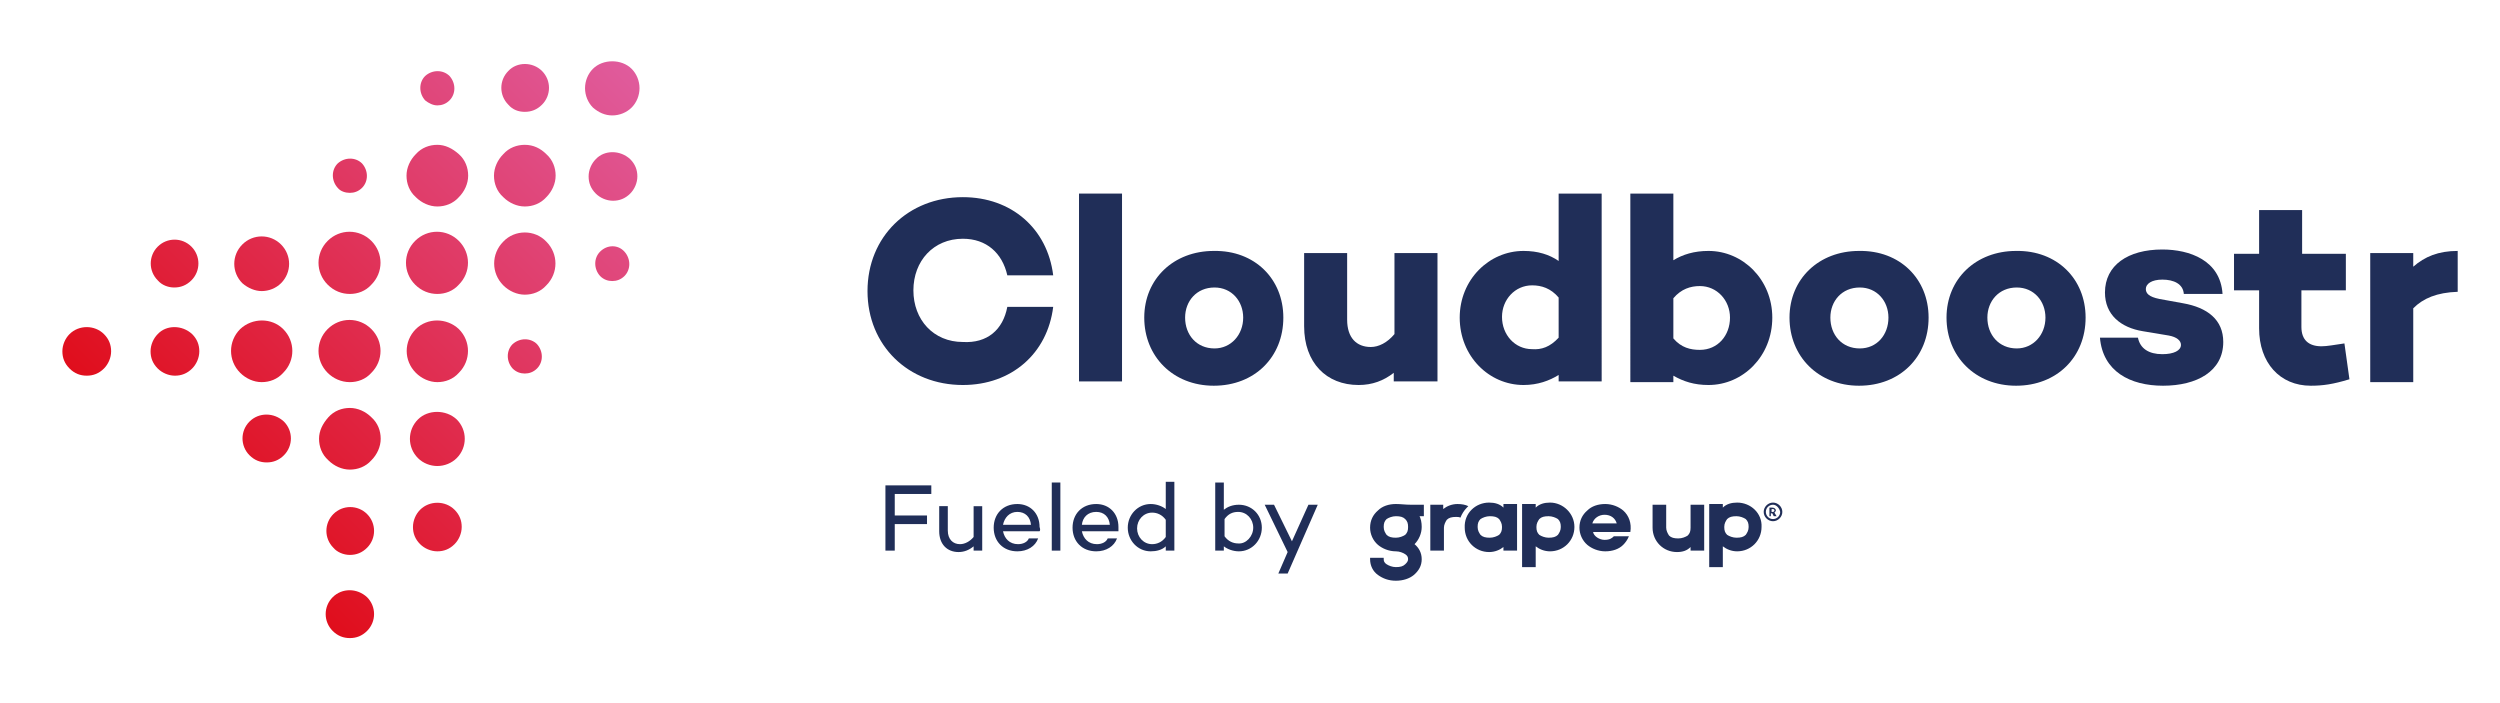<svg xmlns="http://www.w3.org/2000/svg" xmlns:xlink="http://www.w3.org/1999/xlink" id="Tryb_izolacji" x="0" y="0" version="1.1" viewBox="0 0 348.7 98" xml:space="preserve" style="enable-background:new 0 0 348.7 98"><style type="text/css">.st0{fill:#202e58}.st1{fill:url(#SVGID_1_)}.st2{fill:url(#SVGID_2_)}.st3{fill:url(#SVGID_3_)}.st4{fill:url(#SVGID_4_)}.st5{fill:url(#SVGID_5_)}.st6{fill:url(#SVGID_6_)}.st7{fill:url(#SVGID_7_)}.st8{fill:url(#SVGID_8_)}.st9{fill:url(#SVGID_9_)}.st10{fill:url(#SVGID_10_)}.st11{fill:url(#SVGID_11_)}.st12{fill:url(#SVGID_12_)}.st13{fill:url(#SVGID_13_)}.st14{fill:url(#SVGID_14_)}.st15{fill:url(#SVGID_15_)}.st16{fill:url(#SVGID_16_)}.st17{fill:url(#SVGID_17_)}.st18{fill:url(#SVGID_18_)}.st19{fill:url(#SVGID_19_)}.st20{fill:url(#SVGID_20_)}.st21{fill:url(#SVGID_21_)}.st22{fill:url(#SVGID_22_)}.st23{fill:url(#SVGID_23_)}.st24{fill:url(#SVGID_24_)}.st25{fill:url(#SVGID_25_)}</style><g><g><g><g><path d="M124.8,71.9h4.5v1.2h-4.5v3.7h-1.3v-9.1h6.4v1.2h-5.1V71.9z" class="st0"/><path d="M137,76.8h-1.2v-0.6c-0.6,0.5-1.3,0.8-2.1,0.8c-1.6,0-2.7-1.1-2.7-2.9v-3.5h1.2V74c0,1.2,0.7,1.9,1.7,1.9 c0.7,0,1.4-0.4,1.9-1v-4.3h1.2V76.8z" class="st0"/><path d="M145,74.1L145,74.1L145,74.1h-5.1c0.2,1,0.9,1.8,2.1,1.8c0.7,0,1.3-0.3,1.5-0.8h1.3 c-0.4,1.1-1.5,1.8-2.9,1.8c-2,0-3.3-1.4-3.3-3.3c0-1.9,1.3-3.3,3.3-3.3c1.8,0,3.1,1.3,3.1,3.2C145.1,73.8,145.1,74,145,74.1z M139.9,73.2h3.9c-0.1-1.1-0.8-1.8-1.9-1.8C140.8,71.4,140.1,72.2,139.9,73.2z" class="st0"/><path d="M147.9,76.8h-1.2v-9.5h1.2V76.8z" class="st0"/><path d="M156,74.1L156,74.1L156,74.1h-5.1c0.2,1,0.9,1.8,2.1,1.8c0.7,0,1.3-0.3,1.5-0.8h1.3 c-0.4,1.1-1.5,1.8-2.9,1.8c-2,0-3.3-1.4-3.3-3.3c0-1.9,1.3-3.3,3.3-3.3c1.8,0,3.1,1.3,3.1,3.2C156,73.8,156,74,156,74.1z M150.9,73.2h3.9c-0.1-1.1-0.8-1.8-1.9-1.8C151.7,71.4,151,72.2,150.9,73.2z" class="st0"/><path d="M163.8,76.8h-1.2v-0.6c-0.5,0.5-1.3,0.7-2.1,0.7c-1.8,0-3.2-1.5-3.2-3.3s1.4-3.3,3.2-3.3 c0.8,0,1.6,0.3,2.1,0.7v-3.8h1.2V76.8z M162.6,74.9v-2.4c-0.5-0.7-1.2-1-1.9-1c-1.2,0-2.1,1-2.1,2.2c0,1.2,0.9,2.2,2.1,2.2 C161.4,75.9,162.1,75.6,162.6,74.9z" class="st0"/><path d="M176,73.6c0,1.8-1.4,3.3-3.2,3.3c-0.8,0-1.6-0.3-2.1-0.7v0.6h-1.2v-9.5h1.2v3.8c0.5-0.4,1.2-0.7,2.1-0.7 C174.6,70.4,176,71.8,176,73.6z M174.8,73.6c0-1.2-0.9-2.2-2.1-2.2c-0.8,0-1.4,0.3-1.9,1v2.4c0.5,0.7,1.2,1,1.9,1 C173.8,75.9,174.8,74.8,174.8,73.6z" class="st0"/><path d="M179.6,80h-1.3l1.3-3l-3.2-6.6h1.3l2.5,5.1l2.3-5.1h1.3L179.6,80z" class="st0"/></g><g><g><path d="M196,72.4c-0.3-0.3-0.7-0.4-1.3-0.4c-0.5,0-1,0.2-1.3,0.4c-0.3,0.3-0.4,0.6-0.4,1.1s0.2,0.8,0.4,1.1 c0.3,0.3,0.7,0.4,1.3,0.4c0.5,0,1-0.2,1.3-0.4c0.3-0.3,0.4-0.6,0.4-1.1S196.3,72.7,196,72.4 M199.5,70.3v6.5h1.9v-3.2 c0-0.4,0.2-0.8,0.4-1.1c0.3-0.3,0.7-0.4,1.3-0.4c0.2,0,0.4,0,0.6,0.1c0.2-0.5,0.5-1,0.9-1.4c0.1-0.1,0.1-0.1,0.2-0.2 c-0.4-0.2-0.9-0.3-1.5-0.3c-0.8,0-1.5,0.3-2,0.7v-0.6H199.5z M209.1,72.4c-0.3-0.3-0.7-0.4-1.3-0.4c-0.5,0-1,0.2-1.3,0.4 c-0.3,0.3-0.4,0.6-0.4,1.1s0.2,0.8,0.4,1.1c0.3,0.3,0.7,0.4,1.3,0.4c0.5,0,1-0.2,1.3-0.4c0.3-0.3,0.4-0.6,0.4-1.1 S209.3,72.7,209.1,72.4z M207.7,70.1c0.8,0,1.5,0.2,2,0.7v-0.5h1.9v6.5h-1.9v-0.5c-0.5,0.4-1.2,0.7-2,0.7 c-1.9,0-3.4-1.5-3.4-3.4C204.2,71.6,205.8,70.1,207.7,70.1z M214.7,72.4c0.3-0.3,0.7-0.4,1.3-0.4c0.5,0,1,0.2,1.3,0.4 c0.3,0.3,0.4,0.6,0.4,1.1s-0.2,0.8-0.4,1.1c-0.3,0.3-0.7,0.4-1.3,0.4c-0.5,0-1-0.2-1.3-0.4c-0.3-0.3-0.4-0.6-0.4-1.1 S214.5,72.7,214.7,72.4z M216.2,70.1c-0.8,0-1.5,0.2-2,0.7v-0.5h-1.9v8.8h1.9v-2.9c0.5,0.4,1.2,0.7,2,0.7 c1.9,0,3.4-1.5,3.4-3.4C219.6,71.6,218,70.1,216.2,70.1z M225.5,73c-0.2-0.7-0.8-1.2-1.7-1.2c-0.8,0-1.5,0.5-1.7,1.2H225.5z M223.8,75.3c0.7,0,1-0.2,1.3-0.5h2.1c-0.2,0.5-0.5,0.9-0.8,1.2c-0.6,0.6-1.5,0.9-2.5,0.9c-1,0-1.9-0.4-2.5-0.9 c-0.7-0.6-1.1-1.5-1.1-2.4c0-1,0.4-1.8,1.1-2.4c0.6-0.6,1.5-0.9,2.5-0.9c1,0,1.9,0.4,2.5,0.9c0.8,0.7,1.2,1.8,1,3h-5.2 C222.3,74.8,223.1,75.3,223.8,75.3z M240.9,72.4c0.3-0.3,0.7-0.4,1.3-0.4c0.5,0,1,0.2,1.3,0.4c0.3,0.3,0.4,0.6,0.4,1.1 s-0.2,0.8-0.4,1.1c-0.3,0.3-0.7,0.4-1.3,0.4c-0.5,0-1-0.2-1.3-0.4c-0.3-0.3-0.4-0.6-0.4-1.1S240.7,72.7,240.9,72.4z M242.3,70.1c-0.8,0-1.5,0.2-2,0.7v-0.5h-1.9v8.8h1.9v-2.9c0.5,0.4,1.2,0.7,2,0.7c1.9,0,3.4-1.5,3.4-3.4 C245.8,71.6,244.2,70.1,242.3,70.1z M237.7,70.3v6.5h-1.9v-0.5c-0.5,0.5-1.1,0.7-1.9,0.7c-1.9,0-3.4-1.5-3.4-3.4v-3.2h1.9v3.2 c0,0.4,0.2,0.8,0.4,1.1c0.3,0.3,0.7,0.4,1.3,0.4c0.5,0,1-0.2,1.3-0.4c0.3-0.3,0.4-0.6,0.4-1.1v-3.2H237.7z M247.3,70.1 c0.7,0,1.3,0.6,1.3,1.3c0,0.7-0.6,1.3-1.3,1.3c-0.7,0-1.3-0.6-1.3-1.3C246,70.7,246.6,70.1,247.3,70.1z M247.8,72l-0.3-0.5 c0.1-0.1,0.2-0.2,0.2-0.3c0-0.2-0.2-0.4-0.5-0.4h-0.4V72h0.2v-0.4h0.2c0,0,0,0,0,0l0.2,0.4H247.8z M247.1,71h0.2 c0.1,0,0.2,0.1,0.2,0.2c0,0.1-0.1,0.2-0.2,0.2h-0.2V71z M247.3,70.4c-0.5,0-1,0.4-1,1c0,0.5,0.4,1,1,1c0.5,0,1-0.4,1-1 C248.2,70.9,247.8,70.4,247.3,70.4z M197.9,71.8c0.3,0.5,0.4,1.1,0.4,1.7c0,0.9-0.4,1.8-1,2.4c0.6,0.5,1,1.2,1,2.1 c0,0.9-0.4,1.6-1.1,2.2c-0.6,0.5-1.5,0.8-2.5,0.8c-1,0-1.8-0.3-2.5-0.8c-0.7-0.5-1.1-1.3-1.1-2.2v-0.2h1.9V78 c0,0.3,0.1,0.5,0.4,0.7c0.3,0.2,0.8,0.4,1.3,0.4c0.6,0,1-0.1,1.3-0.4c0.2-0.2,0.4-0.4,0.4-0.7c0-0.3-0.1-0.5-0.4-0.7 c-0.3-0.2-0.8-0.4-1.3-0.4c-1,0-1.9-0.4-2.5-0.9c-0.7-0.6-1.1-1.5-1.1-2.4c0-1,0.4-1.8,1.1-2.4c0.6-0.6,1.5-0.9,2.5-0.9 c0.7,0,1.3,0.1,2.1,0.1h1.8v1.6H197.9z" class="st0"/></g></g></g></g><g><linearGradient id="SVGID_1_" x1="87.89" x2="26.211" y1="9.836" y2="71.515" gradientUnits="userSpaceOnUse"><stop offset="0" style="stop-color:#e05b9c"/><stop offset=".995" style="stop-color:#e00c19"/></linearGradient><path d="M73.2,20.2c-1.1,0-2.2,0.4-3,1.3c-0.8,0.8-1.3,1.9-1.3,3c0,1.1,0.4,2.2,1.3,3c0.8,0.8,1.9,1.3,3,1.3 c1.1,0,2.2-0.4,3-1.3c0.8-0.8,1.3-1.9,1.3-3c0-1.1-0.4-2.2-1.3-3C75.4,20.7,74.4,20.2,73.2,20.2z" class="st1"/><linearGradient id="SVGID_2_" x1="87.892" x2="26.213" y1="9.838" y2="71.517" gradientUnits="userSpaceOnUse"><stop offset="0" style="stop-color:#e05b9c"/><stop offset=".995" style="stop-color:#e00c19"/></linearGradient><path d="M61,41c1.1,0,2.2-0.4,3-1.3c1.7-1.7,1.7-4.4,0-6.1c-1.7-1.7-4.4-1.7-6.1,0c-1.7,1.7-1.7,4.4,0,6.1 C58.8,40.6,59.9,41,61,41z" class="st2"/><linearGradient id="SVGID_3_" x1="87.895" x2="26.215" y1="9.84" y2="71.519" gradientUnits="userSpaceOnUse"><stop offset="0" style="stop-color:#e05b9c"/><stop offset=".995" style="stop-color:#e00c19"/></linearGradient><path d="M48.8,53.3c1.1,0,2.2-0.4,3-1.3c1.7-1.7,1.7-4.4,0-6.1c-1.7-1.7-4.4-1.7-6.1,0c-1.7,1.7-1.7,4.4,0,6.1 C46.5,52.8,47.6,53.3,48.8,53.3z" class="st3"/><linearGradient id="SVGID_4_" x1="88.205" x2="26.525" y1="10.15" y2="71.829" gradientUnits="userSpaceOnUse"><stop offset="0" style="stop-color:#e05b9c"/><stop offset=".995" style="stop-color:#e00c19"/></linearGradient><path d="M34.8,58.8c-1.3,1.3-1.3,3.4,0,4.7c0.7,0.7,1.5,1,2.4,1c0.9,0,1.7-0.3,2.4-1c1.3-1.3,1.3-3.4,0-4.7 C38.2,57.5,36.1,57.5,34.8,58.8z" class="st4"/><linearGradient id="SVGID_5_" x1="81.779" x2="20.1" y1="3.724" y2="65.403" gradientUnits="userSpaceOnUse"><stop offset="0" style="stop-color:#e05b9c"/><stop offset=".995" style="stop-color:#e00c19"/></linearGradient><path d="M61,20.2c-1.1,0-2.2,0.4-3,1.3c-0.8,0.8-1.3,1.9-1.3,3c0,1.1,0.4,2.2,1.3,3c0.8,0.8,1.9,1.3,3,1.3 c1.1,0,2.2-0.4,3-1.3c0.8-0.8,1.3-1.9,1.3-3c0-1.1-0.4-2.2-1.3-3S62.1,20.2,61,20.2z" class="st5"/><linearGradient id="SVGID_6_" x1="81.783" x2="20.104" y1="3.729" y2="65.408" gradientUnits="userSpaceOnUse"><stop offset="0" style="stop-color:#e05b9c"/><stop offset=".995" style="stop-color:#e00c19"/></linearGradient><path d="M33.5,45.9c-1.7,1.7-1.7,4.4,0,6.1c0.8,0.8,1.9,1.3,3,1.3c1.1,0,2.2-0.4,3-1.3c1.7-1.7,1.7-4.4,0-6.1 C37.9,44.3,35.2,44.3,33.5,45.9z" class="st6"/><linearGradient id="SVGID_7_" x1="81.779" x2="20.1" y1="3.724" y2="65.403" gradientUnits="userSpaceOnUse"><stop offset="0" style="stop-color:#e05b9c"/><stop offset=".995" style="stop-color:#e00c19"/></linearGradient><path d="M73.2,15.6c0.9,0,1.7-0.3,2.4-1c1.3-1.3,1.3-3.4,0-4.7c-1.3-1.3-3.5-1.3-4.7,0c-1.3,1.3-1.3,3.4,0,4.7 C71.5,15.3,72.3,15.6,73.2,15.6z" class="st7"/><linearGradient id="SVGID_8_" x1="69.559" x2="7.88" y1="-8.496" y2="53.183" gradientUnits="userSpaceOnUse"><stop offset="0" style="stop-color:#e05b9c"/><stop offset=".995" style="stop-color:#e00c19"/></linearGradient><path d="M24.3,40.1c0.9,0,1.7-0.3,2.4-1c1.3-1.3,1.3-3.4,0-4.7c-1.3-1.3-3.4-1.3-4.7,0c-1.3,1.3-1.3,3.4,0,4.7 C22.6,39.8,23.5,40.1,24.3,40.1z" class="st8"/><linearGradient id="SVGID_9_" x1="75.672" x2="13.993" y1="-2.383" y2="59.297" gradientUnits="userSpaceOnUse"><stop offset="0" style="stop-color:#e05b9c"/><stop offset=".995" style="stop-color:#e00c19"/></linearGradient><path d="M22,46.6c-0.6,0.6-1,1.5-1,2.4c0,0.9,0.3,1.7,1,2.4c0.6,0.6,1.5,1,2.4,1c0.9,0,1.7-0.3,2.4-1 c0.6-0.6,1-1.5,1-2.4c0-0.9-0.3-1.7-1-2.4C25.4,45.3,23.2,45.3,22,46.6z" class="st9"/><linearGradient id="SVGID_10_" x1="69.561" x2="7.882" y1="-8.494" y2="53.185" gradientUnits="userSpaceOnUse"><stop offset="0" style="stop-color:#e05b9c"/><stop offset=".995" style="stop-color:#e00c19"/></linearGradient><path d="M9.7,46.6c-0.6,0.6-1,1.5-1,2.4c0,0.9,0.3,1.7,1,2.4s1.5,1,2.4,1c0.9,0,1.7-0.3,2.4-1c0.6-0.6,1-1.5,1-2.4 c0-0.9-0.3-1.7-1-2.4C13.2,45.3,11,45.3,9.7,46.6z" class="st10"/><linearGradient id="SVGID_11_" x1="106.232" x2="44.553" y1="28.177" y2="89.857" gradientUnits="userSpaceOnUse"><stop offset="0" style="stop-color:#e05b9c"/><stop offset=".995" style="stop-color:#e00c19"/></linearGradient><path d="M58.6,71.1c-0.6,0.6-1,1.5-1,2.4c0,0.9,0.3,1.7,1,2.4c0.6,0.6,1.5,1,2.4,1c0.9,0,1.7-0.3,2.4-1c0,0,0,0,0,0 s0,0,0,0c0.6-0.6,1-1.5,1-2.4c0-0.9-0.3-1.7-1-2.4C62.1,69.8,59.9,69.8,58.6,71.1z" class="st11"/><linearGradient id="SVGID_12_" x1="100.429" x2="38.75" y1="22.374" y2="84.053" gradientUnits="userSpaceOnUse"><stop offset="0" style="stop-color:#e05b9c"/><stop offset=".995" style="stop-color:#e00c19"/></linearGradient><path d="M48.8,77.4c0.9,0,1.7-0.3,2.4-1c1.3-1.3,1.3-3.4,0-4.7c-1.3-1.3-3.4-1.3-4.7,0c-1.3,1.3-1.3,3.4,0,4.7 C47,77,47.9,77.4,48.8,77.4z" class="st12"/><linearGradient id="SVGID_13_" x1="106.234" x2="44.555" y1="28.179" y2="89.859" gradientUnits="userSpaceOnUse"><stop offset="0" style="stop-color:#e05b9c"/><stop offset=".995" style="stop-color:#e00c19"/></linearGradient><path d="M46.4,83.3c-1.3,1.3-1.3,3.4,0,4.7c0.7,0.7,1.5,1,2.4,1c0.9,0,1.7-0.3,2.4-1c1.3-1.3,1.3-3.4,0-4.7 C49.8,82,47.7,82,46.4,83.3z" class="st13"/><linearGradient id="SVGID_14_" x1="94.002" x2="32.323" y1="15.947" y2="77.626" gradientUnits="userSpaceOnUse"><stop offset="0" style="stop-color:#e05b9c"/><stop offset=".995" style="stop-color:#e00c19"/></linearGradient><path d="M83.1,22.2c-0.6,0.6-1,1.5-1,2.4c0,0.9,0.3,1.7,1,2.4c0.6,0.6,1.5,1,2.4,1s1.7-0.3,2.4-1c0,0,0,0,0,0 s0,0,0,0c0.6-0.6,1-1.5,1-2.4s-0.3-1.7-1-2.4C86.5,20.9,84.3,20.9,83.1,22.2z" class="st14"/><linearGradient id="SVGID_15_" x1="94.004" x2="32.325" y1="15.949" y2="77.628" gradientUnits="userSpaceOnUse"><stop offset="0" style="stop-color:#e05b9c"/><stop offset=".995" style="stop-color:#e00c19"/></linearGradient><path d="M70.2,33.7c-1.7,1.7-1.7,4.4,0,6.1c0.8,0.8,1.9,1.3,3,1.3c1.1,0,2.2-0.4,3-1.3c1.7-1.7,1.7-4.4,0-6.1 C74.6,32,71.8,32,70.2,33.7z" class="st15"/><linearGradient id="SVGID_16_" x1="81.781" x2="20.102" y1="3.727" y2="65.406" gradientUnits="userSpaceOnUse"><stop offset="0" style="stop-color:#e05b9c"/><stop offset=".995" style="stop-color:#e00c19"/></linearGradient><path d="M48.8,41c1.1,0,2.2-0.4,3-1.3c1.7-1.7,1.7-4.4,0-6.1c-1.7-1.7-4.4-1.7-6.1,0c-1.7,1.7-1.7,4.4,0,6.1 C46.6,40.6,47.7,41,48.8,41z" class="st16"/><linearGradient id="SVGID_17_" x1="94.006" x2="32.327" y1="15.951" y2="77.63" gradientUnits="userSpaceOnUse"><stop offset="0" style="stop-color:#e05b9c"/><stop offset=".995" style="stop-color:#e00c19"/></linearGradient><path d="M58,45.9c-1.7,1.7-1.7,4.4,0,6.1c0.8,0.8,1.9,1.3,3,1.3c1.1,0,2.2-0.4,3-1.3c1.7-1.7,1.7-4.4,0-6.1 C62.3,44.3,59.6,44.3,58,45.9z" class="st17"/><linearGradient id="SVGID_18_" x1="94.007" x2="32.328" y1="15.953" y2="77.632" gradientUnits="userSpaceOnUse"><stop offset="0" style="stop-color:#e05b9c"/><stop offset=".995" style="stop-color:#e00c19"/></linearGradient><path d="M48.8,56.9c-1.1,0-2.2,0.4-3,1.3s-1.3,1.9-1.3,3c0,1.1,0.4,2.2,1.3,3c0.8,0.8,1.9,1.3,3,1.3 c1.1,0,2.2-0.4,3-1.3c0.8-0.8,1.3-1.9,1.3-3c0-1.1-0.4-2.2-1.3-3C51,57.4,49.9,56.9,48.8,56.9z" class="st18"/><linearGradient id="SVGID_19_" x1="75.666" x2="13.987" y1="-2.389" y2="59.29" gradientUnits="userSpaceOnUse"><stop offset="0" style="stop-color:#e05b9c"/><stop offset=".995" style="stop-color:#e00c19"/></linearGradient><path d="M61,14.7c0.6,0,1.2-0.2,1.7-0.7c0.9-0.9,0.9-2.4,0-3.4c-0.9-0.9-2.4-0.9-3.4,0c-0.9,0.9-0.9,2.4,0,3.4 C59.8,14.4,60.4,14.7,61,14.7z" class="st19"/><linearGradient id="SVGID_20_" x1="75.668" x2="13.989" y1="-2.387" y2="59.292" gradientUnits="userSpaceOnUse"><stop offset="0" style="stop-color:#e05b9c"/><stop offset=".995" style="stop-color:#e00c19"/></linearGradient><path d="M48.8,26.9c0.6,0,1.2-0.2,1.7-0.7c0.9-0.9,0.9-2.4,0-3.4c-0.9-0.9-2.4-0.9-3.4,0c-0.9,0.9-0.9,2.4,0,3.4 C47.5,26.7,48.2,26.9,48.8,26.9z" class="st20"/><linearGradient id="SVGID_21_" x1="75.67" x2="13.991" y1="-2.385" y2="59.294" gradientUnits="userSpaceOnUse"><stop offset="0" style="stop-color:#e05b9c"/><stop offset=".995" style="stop-color:#e00c19"/></linearGradient><path d="M36.5,40.6c1,0,2-0.4,2.7-1.1c1.5-1.5,1.5-3.9,0-5.4s-3.9-1.5-5.4,0c-1.5,1.5-1.5,3.9,0,5.4 C34.6,40.2,35.6,40.6,36.5,40.6z" class="st21"/><linearGradient id="SVGID_22_" x1="100.119" x2="38.44" y1="22.064" y2="83.744" gradientUnits="userSpaceOnUse"><stop offset="0" style="stop-color:#e05b9c"/><stop offset=".995" style="stop-color:#e00c19"/></linearGradient><path d="M58.3,58.5c-1.5,1.5-1.5,3.9,0,5.4C59,64.6,60,65,61,65c1,0,2-0.4,2.7-1.1h0c1.5-1.5,1.5-3.9,0-5.4 C62.2,57.1,59.7,57.1,58.3,58.5z" class="st22"/><linearGradient id="SVGID_23_" x1="100.115" x2="38.436" y1="22.06" y2="83.739" gradientUnits="userSpaceOnUse"><stop offset="0" style="stop-color:#e05b9c"/><stop offset=".995" style="stop-color:#e00c19"/></linearGradient><path d="M83.7,35.1c-0.9,0.9-0.9,2.4,0,3.4c0.5,0.5,1.1,0.7,1.7,0.7s1.2-0.2,1.7-0.7l0,0c0.9-0.9,0.9-2.4,0-3.4 C86.2,34.1,84.7,34.1,83.7,35.1z" class="st23"/><linearGradient id="SVGID_24_" x1="100.475" x2="38.796" y1="22.42" y2="84.099" gradientUnits="userSpaceOnUse"><stop offset="0" style="stop-color:#e05b9c"/><stop offset=".995" style="stop-color:#e00c19"/></linearGradient><path d="M71.5,48c-0.9,0.9-0.9,2.4,0,3.4c0.5,0.5,1.1,0.7,1.7,0.7c0.6,0,1.2-0.2,1.7-0.7c0.9-0.9,0.9-2.4,0-3.4 C74,47.1,72.5,47.1,71.5,48z" class="st24"/><linearGradient id="SVGID_25_" x1="87.888" x2="26.209" y1="9.834" y2="71.513" gradientUnits="userSpaceOnUse"><stop offset="0" style="stop-color:#e05b9c"/><stop offset=".995" style="stop-color:#e00c19"/></linearGradient><path d="M85.4,16.1c1,0,2-0.4,2.7-1.1h0c0.7-0.7,1.1-1.7,1.1-2.7c0-1-0.4-2-1.1-2.7c-1.4-1.4-4-1.4-5.4,0 c-0.7,0.7-1.1,1.7-1.1,2.7c0,1,0.4,2,1.1,2.7C83.5,15.7,84.4,16.1,85.4,16.1z" class="st25"/></g><g><path d="M140.5,42.8h6.4c-0.8,6.5-5.8,10.9-12.6,10.9c-7.6,0-13.3-5.5-13.3-13.1s5.7-13.1,13.3-13.1 c6.8,0,11.8,4.4,12.6,10.9h-6.4c-0.7-3.1-2.9-5.1-6.2-5.1c-4.1,0-6.9,3.1-6.9,7.2s2.8,7.2,6.9,7.2C137.7,47.9,139.9,46,140.5,42.8 z" class="st0"/><path d="M156.5,53.2h-6V27h6V53.2z" class="st0"/><path d="M179,44.3c0,5.5-4,9.5-9.7,9.5c-5.7,0-9.7-4.1-9.7-9.5c0-5.4,4.1-9.3,9.7-9.3C175,34.9,179,38.9,179,44.3z M173.4,44.3c0-2.3-1.6-4.2-4-4.2c-2.5,0-4.1,1.9-4.1,4.2c0,2.4,1.6,4.3,4.1,4.3C171.7,48.6,173.4,46.7,173.4,44.3z" class="st0"/><path d="M200.4,53.2h-6v-1.2c-1.4,1.1-3,1.7-4.9,1.7c-4.5,0-7.6-3.1-7.6-8.2V35.3h6v9.3c0,2.5,1.3,3.8,3.3,3.8 c1.1,0,2.3-0.6,3.3-1.8V35.3h6V53.2z" class="st0"/><path d="M223.4,53.2h-6v-0.9c-1.3,0.8-2.9,1.4-4.9,1.4c-4.8,0-8.9-4-8.9-9.4c0-5.3,4.1-9.3,8.9-9.3 c2,0,3.6,0.5,4.9,1.4V27h6V53.2z M217.4,47.1v-5.6c-1.1-1.3-2.4-1.7-3.7-1.7c-2.4,0-4.2,2-4.2,4.4c0,2.5,1.8,4.5,4.2,4.5 C215,48.8,216.2,48.4,217.4,47.1z" class="st0"/><path d="M247.2,44.3c0,5.4-4.1,9.4-8.9,9.4c-2,0-3.5-0.5-4.9-1.3v0.9h-6V27h6v9.3c1.3-0.8,2.9-1.3,4.9-1.3 C243.1,35,247.2,39,247.2,44.3z M241.3,44.3c0-2.4-1.8-4.4-4.2-4.4c-1.3,0-2.6,0.4-3.7,1.7v5.6c1.1,1.3,2.4,1.6,3.7,1.6 C239.6,48.8,241.3,46.8,241.3,44.3z" class="st0"/><path d="M269,44.3c0,5.5-4,9.5-9.7,9.5c-5.7,0-9.7-4.1-9.7-9.5c0-5.4,4.1-9.3,9.7-9.3C265,34.9,269,38.9,269,44.3z M263.4,44.3c0-2.3-1.6-4.2-4-4.2c-2.5,0-4.1,1.9-4.1,4.2c0,2.4,1.6,4.3,4.1,4.3C261.8,48.6,263.4,46.7,263.4,44.3z" class="st0"/><path d="M290.9,44.3c0,5.5-4,9.5-9.7,9.5c-5.7,0-9.7-4.1-9.7-9.5c0-5.4,4.1-9.3,9.7-9.3 C286.9,34.9,290.9,38.9,290.9,44.3z M285.3,44.3c0-2.3-1.6-4.2-4-4.2c-2.5,0-4.1,1.9-4.1,4.2c0,2.4,1.6,4.3,4.1,4.3 C283.6,48.6,285.3,46.7,285.3,44.3z" class="st0"/><path d="M298.2,47.1c0.3,1.5,1.5,2.3,3.4,2.3c1.6,0,2.6-0.5,2.6-1.3c0-0.6-0.6-1.1-1.7-1.3l-3.6-0.6 c-3.1-0.5-5.3-2.3-5.3-5.4c0-3.8,3.2-6,8-6c3.8,0,8.1,1.5,8.4,6.2h-5.4c-0.1-1.4-1.4-2-3-2c-1.5,0-2.3,0.6-2.3,1.3 c0,0.6,0.4,1.1,1.9,1.4l3.3,0.6c3.4,0.6,5.6,2.3,5.6,5.4c0,4.1-3.7,6.1-8.4,6.1c-4.6,0-8.4-2-8.8-6.7L298.2,47.1z" class="st0"/><path d="M327.7,52.9c-2.3,0.7-3.7,0.9-5.4,0.9c-4.3,0-7.2-3.2-7.2-8v-5.3h-3.5v-5.1h3.5v-6.1h6v6.1h6.1v5.1H321v5.1 c0,1.8,1,2.7,2.8,2.7c0.8,0,1.8-0.2,3.2-0.4L327.7,52.9z" class="st0"/><path d="M342.8,40.7c-2.9,0.1-4.8,0.9-6.2,2.3v10.3h-6V35.3h6v1.9c1.6-1.4,3.5-2.2,6.2-2.2V40.7z" class="st0"/></g></g></svg>